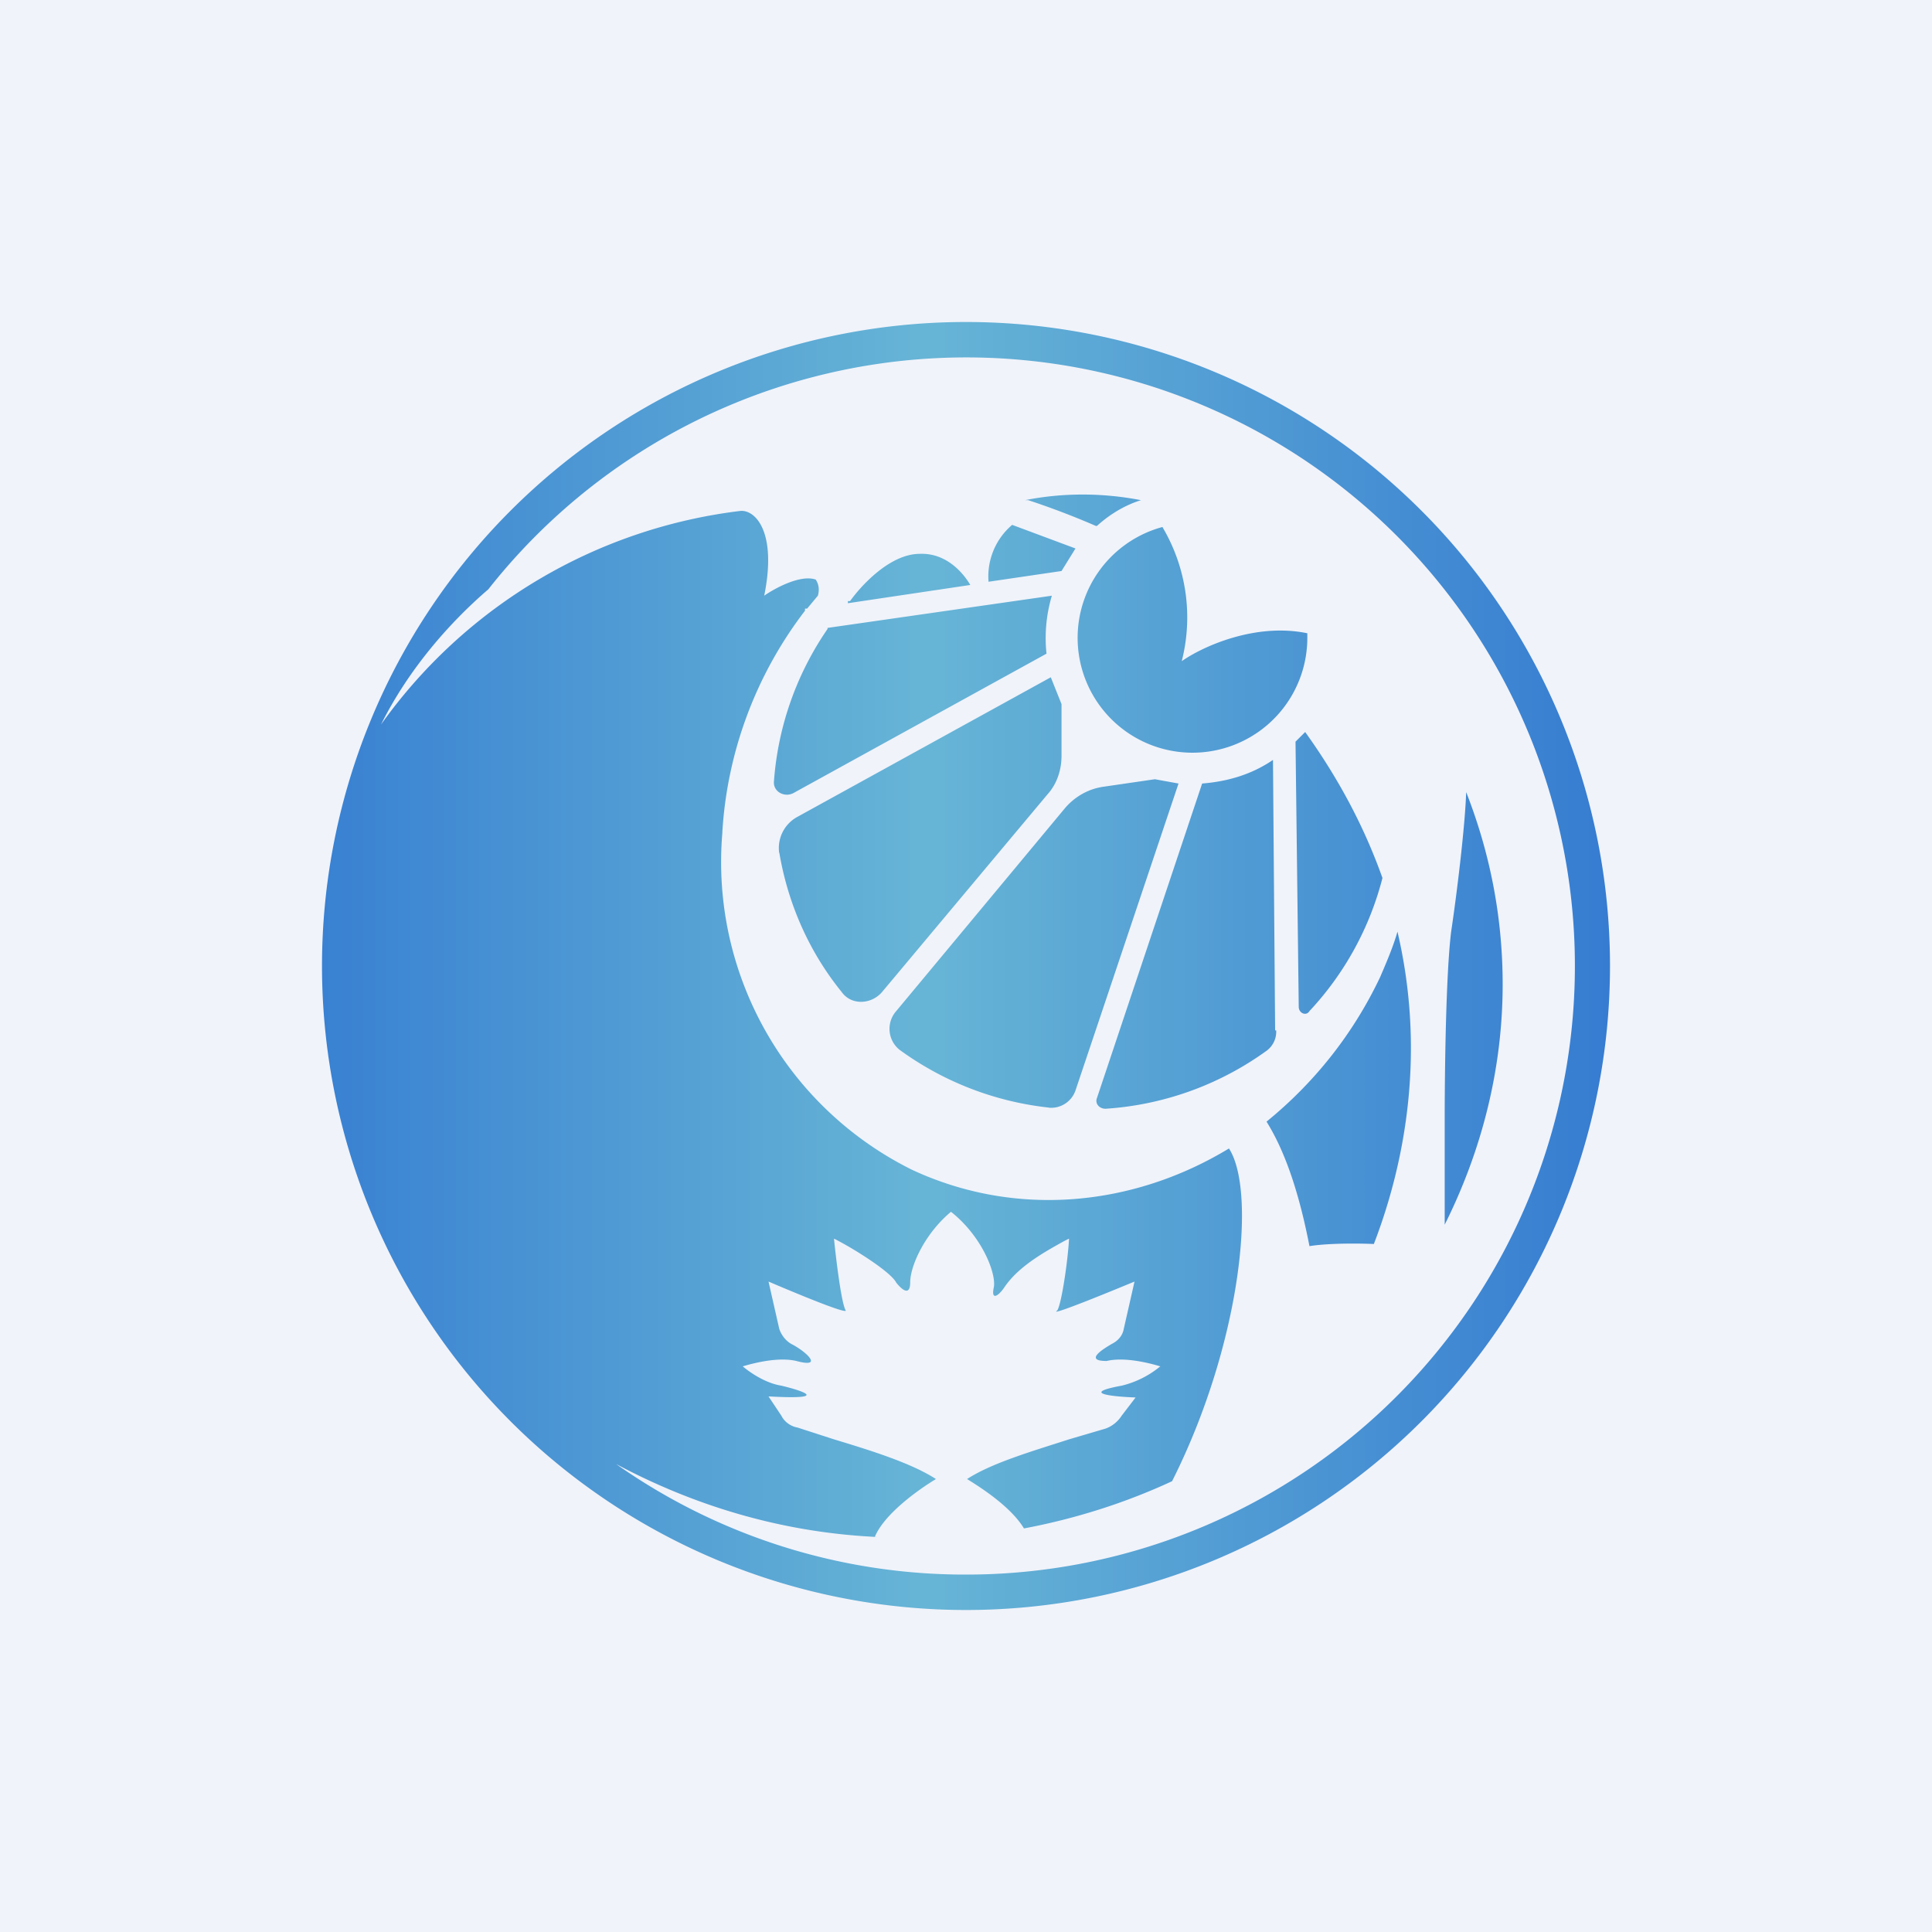<!-- by TradingView --><svg width="18" height="18" viewBox="0 0 18 18" xmlns="http://www.w3.org/2000/svg"><path fill="#F0F3FA" d="M0 0h18v18H0z"/><path fill-rule="evenodd" d="M9 15A6 6 0 1 0 9 3a6 6 0 0 0 0 12Zm0-.33a5.67 5.67 0 1 0-4.45-9.18c-.36.31-.74.74-1 1.26A4.82 4.82 0 0 1 6.9 4.76c.14-.01.34.2.22.79.1-.07.34-.2.48-.15.02.03.04.08.02.15l-.1.12H7.5v.02a3.76 3.76 0 0 0-.77 2.06v.01A3.2 3.2 0 0 0 8.5 10.9c.97.45 2.06.34 2.95-.2.26.4.11 1.83-.53 3.1-.43.2-.9.35-1.38.44-.12-.2-.4-.38-.53-.46.23-.15.61-.26.95-.37l.34-.1a.3.3 0 0 0 .15-.12l.13-.17s-.62-.02-.13-.11a.89.89 0 0 0 .36-.18c-.1-.03-.33-.09-.5-.05-.23 0 0-.13.05-.16.06-.03.1-.08.11-.14l.1-.44c-.87.36-.72.27-.72.27.04-.06.1-.47.11-.67l-.04.02c-.2.11-.43.24-.56.43-.06.09-.13.13-.1 0 .02-.14-.12-.48-.4-.7-.24.2-.38.5-.38.66 0 .1-.05.1-.13 0-.05-.1-.4-.32-.58-.41.02.2.07.61.11.67 0 .04-.72-.27-.72-.27l.1.44c.02.06.06.11.11.14.14.07.31.23.05.16-.17-.04-.4.02-.5.05 0 0 .17.15.36.18 0 0 .6.14-.12.1l.12.18c.03.06.09.1.15.11l.34.11c.33.1.72.22.95.37-.15.09-.48.32-.57.54h.03c-.89-.04-1.71-.29-2.44-.68A5.64 5.64 0 0 0 9 14.67Zm3.86-5.57c-.26.55-.63 1-1.06 1.35.2.32.32.75.4 1.16.12-.02.35-.03.6-.02.3-.78.48-1.8.22-2.91-.04.14-.1.28-.16.42Zm1.14.07c0 .8-.2 1.56-.54 2.24v-1.04s0-1.2.06-1.69c.05-.33.13-.98.14-1.3.22.56.34 1.16.34 1.79ZM7.9 5.6v.02l1.14-.17c-.07-.12-.23-.3-.47-.29-.28 0-.55.3-.65.44H7.9Zm1.31-.18.68-.1.13-.21-.59-.22a.63.63 0 0 0-.22.53Zm1-.52a7.4 7.4 0 0 0-.63-.24h-.03c.35-.07.72-.07 1.08 0-.16.05-.3.14-.41.24Zm-2.5.96a2.87 2.87 0 0 0-.5 1.43c0 .09.1.14.18.1l2.36-1.3a1.38 1.38 0 0 1 .05-.54l-2.09.3Zm-.45 2.09a.33.33 0 0 1 .17-.34l2.36-1.3.1.25v.48c0 .13-.04.26-.13.36L8.22 9.24c-.1.12-.29.13-.38 0-.3-.37-.5-.82-.58-1.3Zm5.23-2.06h-.01v.02-.02Zm.39 2.29c-.16-.45-.39-.9-.72-1.36l-.09.09.03 2.47c0 .06.07.09.1.04a2.85 2.85 0 0 0 .68-1.24Zm-1 1.42-.02-2.52c-.19.13-.41.2-.66.22l-.98 2.93c-.02.05.02.1.08.1a2.88 2.88 0 0 0 1.5-.54.22.22 0 0 0 .09-.19Zm-2.1.72a2.89 2.89 0 0 1-1.4-.54.25.25 0 0 1-.03-.36l1.58-1.9c.09-.1.21-.17.35-.19l.48-.07.22.04-.96 2.86a.24.24 0 0 1-.25.16Zm2.4-4.38V5.9c-.48-.1-.97.12-1.17.26a1.65 1.65 0 0 0-.18-1.25 1.07 1.07 0 1 0 1.35 1.03Z" fill="url(#a4gg2kebj)"/><defs><linearGradient id="a4gg2kebj" x1="3" y1="9.01" x2="15" y2="9.01" gradientUnits="userSpaceOnUse"><stop stop-color="#3981D2"/><stop offset=".47" stop-color="#67B5D6"/><stop offset="1" stop-color="#367CD1"/></linearGradient></defs></svg>
